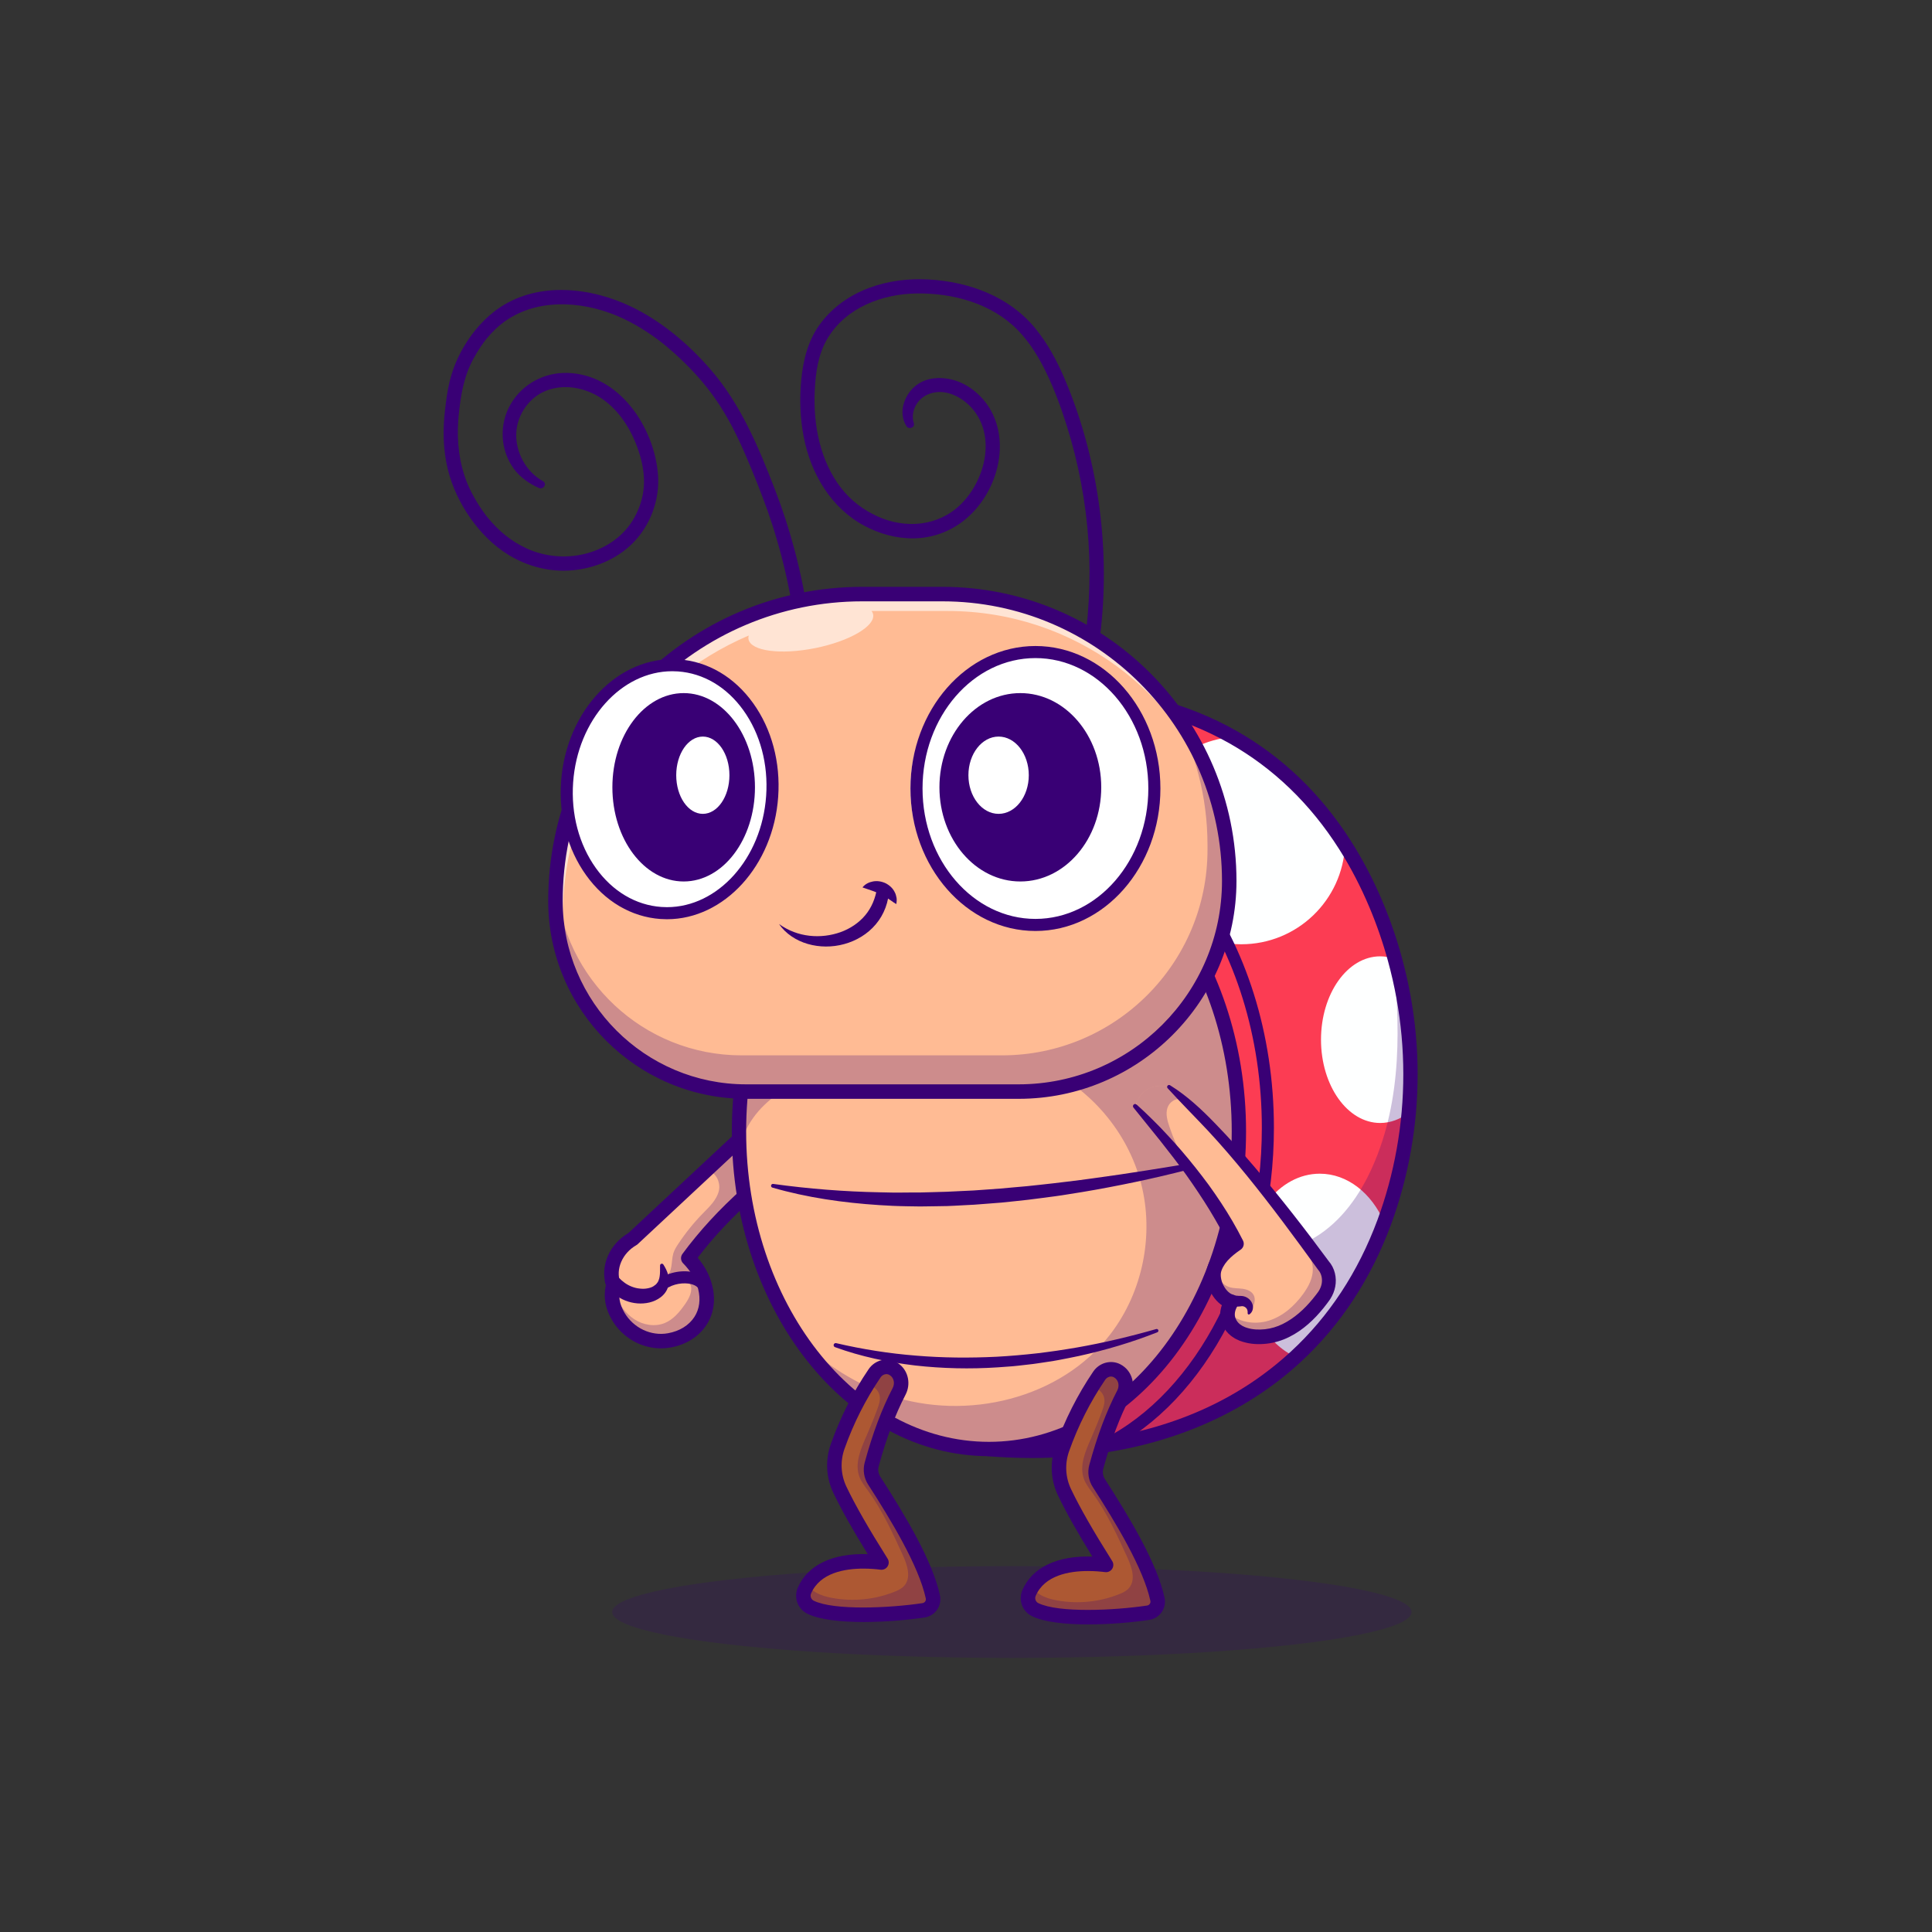 <?xml version="1.0" encoding="utf-8"?>
<!-- Generator: Adobe Illustrator 27.5.0, SVG Export Plug-In . SVG Version: 6.00 Build 0)  -->
<svg version="1.1" id="Layer_1" xmlns="http://www.w3.org/2000/svg" xmlns:xlink="http://www.w3.org/1999/xlink" x="0px" y="0px"
	 viewBox="0 0 4000 4000" style="enable-background:new 0 0 4000 4000;" xml:space="preserve">
<rect x="0" y="0" width="4000" height="4000" fill="#333333" stroke="none"/>
<g>
	<g>
		<!-- <rect style="fill:#BBEFFF;" width="4000" height="4000"/> -->
	</g>
	<g>
		<g style="opacity:0.2;">
			<ellipse style="fill:#390075;" cx="2095" cy="3337.5" rx="827.5" ry="95"/>
		</g>
		<g>
			<g>
				<g>
					<path style="fill:#390075;" d="M1891.932,875.958c-4.256-12.945-1.611-27.135,5.358-38.656
						c7.75-12.812,19.844-20.551,33.371-23.893c32.714-8.083,67.016,12.197,86.436,37.545
						c44.598,58.21,20.754,145.271-27.899,193.179c-46.767,46.05-114.922,51.068-172.336,25.018
						c-29.676-13.464-55.546-33.146-75.573-58.952c-21.503-27.706-35.874-60.367-44.493-94.212
						c-8.914-35.002-11.617-71.236-9.947-107.259c1.736-37.448,7.183-76.144,26.877-108.74
						c38.259-63.323,112.793-91.402,184.028-92.429c75.05-1.082,155.331,20.61,209.016,75.416
						c25.65,26.185,44.764,57.876,60.531,90.78c16.624,34.692,29.832,71.11,41.369,107.775
						c24.494,77.837,39.661,158.532,44.974,239.957c5.335,81.756,0.142,163.036-12.702,243.858
						c-1.615,10.16-2.734,20.289-3.84,30.513c-0.521,4.81-0.736,9.539-0.754,14.376c-0.015,4.113,0.987,9.658,0.076,13.531
						c-2.104,8.949,11.678,12.768,13.786,3.801c0.871-3.706,3.973-8.296,5.68-12.039c2.434-5.339,4.604-10.656,6.316-16.271
						c3.206-10.509,5.794-20.926,7.833-31.723c4.154-22.001,6.979-44.317,9.38-66.571c4.729-43.831,6.644-87.964,5.771-132.04
						c-1.747-88.273-14.501-176.561-38.103-261.646c-11.617-41.879-25.851-83.062-42.865-123.059
						c-15.769-37.071-34.848-72.642-60.373-103.969c-54.361-66.72-138.027-97.099-222.118-101.721
						c-83.014-4.562-169.696,21.624-221.803,89.548c-26.509,34.556-36.904,75.835-41.032,118.561
						c-3.818,39.516-2.331,79.586,5.249,118.587c14.614,75.196,56.012,145.987,124.861,183.017
						c31.519,16.952,67.346,26.962,103.273,26.35c37.677-0.642,73.338-13.374,102.966-36.58
						c62.916-49.278,95.477-145.443,60.558-219.915c-16.966-36.184-51.863-66.658-91.799-73.685
						c-20.241-3.562-42.012-2.086-60.062,8.537c-15.592,9.176-27.073,24.334-32.504,41.53c-5.14,16.275-3.898,33.295,5.282,47.894
						C1881.563,890.064,1894.988,885.253,1891.932,875.958L1891.932,875.958z"/>
				</g>
			</g>
			<g>
				<g>
					<path style="fill:#390075;" d="M1123.969,996.122c-35.265-19.487-57.153-60.558-55.059-100.338
						c2.017-38.324,27.849-74.313,63.208-87.456c40.986-15.234,87.547-3.839,121.474,22.41
						c35.198,27.233,58.385,68.638,70.995,110.712c7.277,24.283,10.929,49.91,7.423,75.192
						c-3.084,22.237-11.182,43.687-23.234,62.584c-22.479,35.245-58.905,58.076-98.841,67.739
						c-39.316,9.512-82.013,5.557-118.872-11.19c-33.253-15.109-59.508-37.13-82.471-65.634c-0.567-0.704-3.455-4.38-1.732-2.148
						c-1.031-1.336-2.045-2.686-3.05-4.042c-2.147-2.897-4.24-5.833-6.281-8.805c-3.391-4.938-6.635-9.977-9.739-15.101
						c-7.935-13.098-15.28-26.706-20.93-40.947c-16.155-40.722-21.141-84.066-18.151-127.579c0.541-7.872,1.325-15.725,2.255-23.561
						c0.374-3.15,0.771-6.297,1.173-9.443c0.214-1.673,0.431-3.344,0.647-5.017c0.063-0.484,0.39-2.86,0.031-0.252
						c0.199-1.45,0.402-2.9,0.612-4.348c2.93-20.162,7.403-40.083,14.485-59.217c6.78-18.32,16.345-35.464,27.181-51.678
						c1.963-2.937,3.981-5.838,6.061-8.693c1.074-1.474,2.161-2.939,3.27-4.386c-1.344,1.753,2.484-3.088,3.12-3.86
						c5.909-7.175,12.256-13.99,19.024-20.362c64.175-60.421,158.798-60.93,237.562-32.076
						c34.792,12.745,68.334,32.419,98.548,54.994c5.636,4.211,10.214,7.812,16.92,13.362c5.63,4.66,11.163,9.437,16.602,14.318
						c8.194,7.353,16.157,14.955,23.994,22.687c31.174,30.757,58.228,64.715,80.558,102.415
						c22.342,37.721,39.996,77.93,56.563,118.448c15.125,36.991,29.644,74.138,41.859,112.208
						c14.312,44.609,26.023,90.049,35.124,136.004c2.441,12.324,4.695,24.685,6.761,37.077c2.132,12.788,4.856,25.631,6.561,38.466
						c0.996,7.496,5.724,14.004,14.004,14.004c6.792,0,15.007-6.453,14.004-14.004c-2.002-15.069-3.411-30.149-5.901-45.166
						c-2.24-13.513-4.703-26.988-7.388-40.42c-5.073-25.376-10.942-50.594-17.606-75.6c-11.258-42.24-24.791-83.874-40.562-124.645
						c-34.084-88.111-70.871-176.286-133.509-248.357c-45.487-52.337-101.11-99.48-163.841-129.545
						c-82.902-39.732-189.416-52.119-269.892,0.377c-32.604,21.269-58.049,50.885-77.629,84.269
						c-13.139,22.403-22.863,46.952-28.861,72.213c-4.297,18.1-6.643,36.596-8.864,55.045c-5.034,41.823-4.485,84.189,5.655,125.274
						c8.924,36.157,25.391,70.46,46.806,100.886c21.375,30.369,47.862,57.133,79.73,76.487
						c39.009,23.691,85.453,35.49,131.033,31.353c46.424-4.213,91.756-22.783,125.006-56.004
						c37.104-37.072,56.706-90.767,52.414-143.012c-8.087-98.457-80.681-206.91-187.651-209.659
						c-47.958-1.232-92.88,22.818-117.166,64.394c-24.268,41.545-22.09,94.354,5.974,133.505
						c12.765,17.808,32.359,31.49,52.314,40.287C1125.109,1014.442,1133.431,1001.351,1123.969,996.122L1123.969,996.122z"/>
				</g>
			</g>
			<g>
				<g>
					<g>
						<path style="fill:#FFBB94;" d="M1425,2605c16.45,16.75,29.1,36.1,35,60c14.45,57.8-21.95,100.7-74.35,110.1
							c-41.85,7.5-84-13.051-105.6-49.6c-6.05-10.25-9.95-20.45-11.75-30.6c-2.15-11.65-1.5-23.3,1.7-34.9c-12.6-34.75,5-75,40-95
							l151.05-141l73.95-69l20,110C1505.95,2508.3,1462.05,2554.65,1425,2605z"/>
					</g>
					<g>
						<path style="fill:#390075;" d="M1368.459,2791.622c-40.688,0.005-79.761-21.973-101.345-58.496
							c-13.997-23.677-18.267-48.062-12.717-72.559c-11.926-39.868,7.109-84.258,46.599-107.681l223.77-208.853
							c4.006-3.745,9.746-5,14.954-3.271c5.208,1.724,9.058,6.157,10.039,11.553l20,110c0.94,5.171-0.893,10.454-4.831,13.931
							c-47.434,41.865-86.951,83.774-120.471,127.793c15.09,17.705,24.978,36.572,30.107,57.368
							c7.473,29.893,3.433,58.076-11.697,81.46c-15.869,24.531-42.361,41.221-74.587,46.997
							C1381.677,2791.046,1375.043,2791.622,1368.459,2791.622z M1525.156,2384.708l-204.922,191.26
							c-0.847,0.791-1.785,1.479-2.793,2.056c-28.899,16.514-43.23,49.561-33.338,76.87c1.057,2.92,1.182,6.104,0.357,9.097
							c-5.005,18.135-2.232,35.752,8.479,53.872c18.738,31.699,54.927,48.804,90.046,42.471
							c23.962-4.292,43.384-16.284,54.692-33.765c10.5-16.226,13.188-36.26,7.768-57.93c-4.748-19.258-14.934-36.621-31.147-53.125
							c-5.161-5.254-5.745-13.477-1.379-19.404c34.875-47.383,76.086-92.168,125.815-136.719L1525.156,2384.708z"/>
					</g>
					<g>
						<path style="fill:#390075;" d="M1280.652,2644.743c8.282,8.767,17.203,15.207,27.349,19.118
							c5.038,1.937,10.289,3.379,15.613,3.884c5.275,0.718,10.626,0.751,15.585-0.1c4.944-0.781,9.565-2.142,13.126-4.26
							c3.485-2.208,6.368-4.269,8.346-7.391c0.594-0.741,1.251-1.524,1.658-2.478c0.591-0.877,0.948-1.912,1.324-3.013
							c1.064-2.166,1.603-4.77,2.055-7.678c0.999-5.876,0.865-12.819,0.878-20.876l0.003-1.909c0.003-2.046,1.665-3.702,3.711-3.699
							c1.299,0.002,2.455,0.693,3.115,1.707c4.124,6.44,7.77,13.425,9.884,21.283c2.118,7.796,2.498,16.666-0.167,25.164
							c-2.531,8.552-8.3,16.048-15.261,21.31c-6.966,5.35-15.001,8.833-23.228,10.841c-16.503,3.89-33.958,2.363-49.904-3.969
							c-15.966-6.322-30.099-17.998-39.868-32.597c-4.528-6.766-2.713-15.921,4.053-20.448c6.07-4.062,14.063-3.02,18.912,2.123
							L1280.652,2644.743z"/>
					</g>
					<g>
						<path style="fill:#390075;" d="M1461.52,2684.659c-5.823,0.005-11.033-4.087-12.236-10.01
							c-1.267-6.23-5.127-10.747-11.804-13.813c-13.948-6.392-37.122-4.565-52.742,4.175c-6.026,3.369-13.643,1.216-17.012-4.805
							c-3.372-6.025-1.221-13.643,4.805-17.012c22.566-12.632,54.265-14.761,75.373-5.078c14.045,6.44,22.993,17.354,25.877,31.553
							c1.375,6.768-2.996,13.364-9.761,14.741C1463.183,2684.581,1462.343,2684.659,1461.52,2684.659z"/>
					</g>
					<g style="opacity:0.25;">
						<g>
							<path style="fill:#390075;" d="M1425,2605c16.45,16.75,29.1,36.1,35,60c14.45,57.8-21.95,100.7-74.35,110.1
								c-41.85,7.5-84-13.051-105.6-49.6c-6.05-10.25-9.95-20.45-11.75-30.6c1.65-5.2,3.401-10.35,5.2-15.45
								c8,20.55,21.05,39.65,39.5,51.75s42.7,16.35,63.15,8.05c18.15-7.4,31.25-23.4,42.4-39.45c8.5-12.25,16.65-27.85,10.4-41.35
								c-7.9-17-31.4-17.65-50.05-15.649c14.449-9.65,10.25-31.55,15.25-48.151c2.1-6.849,5.95-13,9.9-19
								c15-22.7,32.15-44,51.15-63.45c13.5-13.8,28.55-27.85,33.099-46.6c4.551-18.8-8.049-42.85-27.25-41.6l73.95-69l20,110
								C1505.95,2508.3,1462.05,2554.65,1425,2605z"/>
						</g>
					</g>
				</g>
				<g>
					<g>
						<g>
							<path style="fill:#FC3C53;" d="M2916.7,2303.55c-4.601,51.9-13.75,103.5-27.55,154.25
								c-6.851,25.149-14.601,49.399-23.251,72.75c-42.05,113.551-104.85,206.4-183.35,278.75c-107,98.75-243.1,159.5-395.3,183.15
								c-58.65,9.15-119.65,12.8-182.3,10.9c-19.85-0.549-39.8-1.65-59.95-3.35l-213.5-1253.95l-0.2-1.05l378.7-310
								c133.2,5,246.95,37.05,342.1,90.75c96.2,54.301,173.45,130.801,232.65,223.85c24.451,38.4,45.85,79.6,64.2,123.251
								c13.149,31.1,24.399,62.85,33.9,95c1.749,5.85,3.4,11.649,5,17.5C2916.3,2089,2926.2,2196.85,2916.7,2303.55z"/>
						</g>
						<g>
							<path style="fill:#FEFFFF;" d="M2916.7,2303.55c-17.55,13.65-37.75,21.45-59.2,21.45c-67.65,0-122.5-77.25-122.5-172.5
								s54.85-172.5,122.5-172.5c10.45,0,20.65,1.85,30.35,5.35C2916.3,2089,2926.2,2196.85,2916.7,2303.55z"/>
						</g>
						<g>
							<path style="fill:#FEFFFF;" d="M2865.9,2530.55c-42.05,113.551-104.85,206.4-183.35,278.75
								c-59.7-26.449-102.55-99-102.55-184.3c0-107.7,68.3-195,152.5-195C2789.9,2430,2839.9,2470.6,2865.9,2530.55z"/>
						</g>
						<g>
							<path style="fill:#FEFFFF;" d="M2784.75,1749.6c-5,114.301-99.2,205.4-214.75,205.4c-118.75,0-215-96.25-215-215
								c0-112.7,86.75-205.15,197.1-214.25C2648.3,1580.05,2725.55,1656.55,2784.75,1749.6z"/>
						</g>
						<g>
							<path style="fill:#390075;" d="M2136.305,3018.678c-30.469,0-61.345-1.299-92.539-3.906
								c-6.741-0.562-12.244-5.615-13.379-12.28L1816.74,1747.777c-1.018-5.337,0.967-10.803,5.171-14.246l378.699-310
								c2.795-2.29,6.309-3.499,9.946-3.342c131.265,4.927,248.628,36.101,348.828,92.654
								c95.569,53.943,175.598,130.923,237.869,228.801c24.639,38.689,46.631,80.903,65.361,125.461
								c15.552,36.873,28.853,75.347,39.531,114.331c29.116,106.064,38.979,214.888,29.321,323.428
								c-4.697,52.974-14.121,105.742-28.013,156.821c-6.924,25.425-14.883,50.322-23.652,74.009
								c-41.772,112.793-104.756,208.516-187.207,284.502c-105.916,97.754-245.298,162.383-403.069,186.904
								C2240.094,3014.811,2188.815,3018.678,2136.305,3018.678z M2057.673,2986.129c78.594,5.757,154.998,2.964,227.292-8.32
								c154.114-23.95,284.497-84.312,387.532-179.404c78.984-72.793,139.375-164.644,179.502-273.003
								c8.472-22.871,16.157-46.924,22.852-71.499c13.433-49.395,22.544-100.42,27.085-151.66v-0.005
								c9.351-105.01-0.2-210.308-28.379-312.959c-10.337-37.744-23.208-74.975-38.261-110.669
								c-18.091-43.037-39.302-83.76-63.047-121.047c-59.639-93.733-136.152-167.38-227.434-218.904
								c-94.624-53.406-205.559-83.21-329.785-88.618l-367.654,300.957L2057.673,2986.129z"/>
						</g>
						<g>
							<path style="fill:#390075;" d="M2136.305,3016.358c-30.403,0-61.221-1.299-92.346-3.901
								c-5.684-0.474-10.325-4.736-11.282-10.356l-213.499-1253.953c-0.73-4.285,0.82-8.643,4.092-11.504
								c85.354-74.673,184.502-114.143,286.729-114.143c290.867,0,527.502,319.624,527.502,712.5
								c0,297.217-138.516,565.923-344.677,668.638c-1.148,0.576-2.378,0.967-3.648,1.162
								C2239.855,3012.501,2188.7,3016.358,2136.305,3016.358z M2287.25,2992.452h0.049H2287.25z M2055.688,2988.307
								c78.706,5.898,155.254,3.242,227.712-7.905c196.919-99.243,329.102-358.286,329.102-645.4
								c0-379.087-225.422-687.5-502.502-687.5c-93.994,0-185.481,35.73-264.993,103.406L2055.688,2988.307z"/>
						</g>
						<g style="opacity:0.25;">
							<g>
								<path style="fill:#390075;" d="M2916.7,2303.55c-4.601,51.9-13.75,103.5-27.55,154.25
									c-6.851,25.149-14.601,49.399-23.251,72.75c-42.05,113.551-104.85,206.4-183.35,278.75c-107,98.75-243.1,159.5-395.3,183.15
									c-58.65,9.15-119.65,12.8-182.3,10.9c116.45-48.149,233.05-103.6,313.8-199.299c54.05-64.1,89-144.1,99.2-227.351l22.2-7.15
									c54.85,32.7,127.5,25.25,182.2-7.65c54.7-32.95,93.25-87.75,119.2-146.1c61.799-138.8,58.25-295.449,41.3-447.949
									c1.749,5.85,3.4,11.649,5,17.5C2916.3,2089,2926.2,2196.85,2916.7,2303.55z"/>
							</g>
						</g>
					</g>
					<g>
						<g>
							<path style="fill:#FFBB94;" d="M2565,2342.5c0,363.15-231.7,657.5-517.5,657.5c-154.95,0-294.05-86.55-388.8-223.65
								c-78.6-113.55-126.8-261.75-128.6-424.25c-0.1-3.199-0.1-6.399-0.1-9.6c0-363.15,231.7-657.5,517.5-657.5
								S2565,1979.35,2565,2342.5z"/>
						</g>
						<g>
							<path style="fill:#390075;" d="M1600.822,2451.191c73.605,10.136,147.197,15.966,220.99,17.349l27.656,0.575
								c9.216,0.194,18.453-0.118,27.674-0.152l27.667-0.055c9.223-0.106,18.45-0.493,27.673-0.725l27.67-0.804l27.666-1.315
								l27.669-1.301l27.646-1.958l27.646-2l27.619-2.496l27.632-2.437c9.209-0.837,18.393-1.978,27.592-2.952
								c18.395-2.005,36.79-4.014,55.159-6.37c18.372-2.304,36.783-4.367,55.106-7.131c73.463-9.883,146.704-21.928,220.085-34.125
								c2.626-0.441,5.113,1.331,5.553,3.957c0.413,2.459-1.143,4.803-3.495,5.453c-71.965,19.482-144.887,35.471-218.391,48.629
								c-18.35,3.441-36.824,6.184-55.264,9.167c-18.416,3.155-36.965,5.435-55.495,7.868c-9.271,1.177-18.52,2.519-27.81,3.559
								l-27.884,3.045c-9.296,1.015-18.59,2.057-27.906,2.87l-27.983,2.181l-27.989,2.135l-28.047,1.476
								c-9.352,0.443-18.694,1.093-28.054,1.364l-28.102,0.46c-9.368,0.116-18.729,0.386-28.099,0.374l-28.117-0.422
								c-9.371-0.287-18.738-0.297-28.104-0.814l-28.088-1.55c-74.786-4.846-149.566-15.421-221.517-36.237
								c-2.072-0.6-3.266-2.765-2.667-4.837c0.546-1.889,2.393-3.047,4.284-2.785L1600.822,2451.191z"/>
						</g>
						<g style="opacity:0.25;">
							<g>
								<path style="fill:#390075;" d="M2565,2342.5c0,363.15-231.7,657.5-517.5,657.5c-154.95,0-294.05-86.55-388.8-223.65
									c52,50,113.6,89.3,182.15,112.45c160.5,54.15,355.95,7.4,458.65-127.3c66.5-87.15,90.35-205.25,62.95-311.4
									c-27.4-106.1-105.45-197.9-205.8-242c-116.151-51-250.05-38.05-374-11.101c-99.65,21.65-210.551,63.4-245.3,159.25
									l-7.25-4.15c-0.1-3.199-0.1-6.399-0.1-9.6c0-363.15,231.7-657.5,517.5-657.5S2565,1979.35,2565,2342.5z"/>
							</g>
						</g>
						<g>
							<path style="fill:#390075;" d="M1731.241,2780.862c54.64,12.728,109.839,21.469,165.432,25.833
								c55.556,4.683,111.399,5.013,167.112,2.274c27.856-1.518,55.66-3.984,83.413-7.07c13.836-1.857,27.736-3.33,41.536-5.497
								c13.787-2.234,27.652-4.11,41.402-6.637c55.103-9.657,109.664-22.651,163.721-38.116c1.881-0.541,3.845,0.544,4.386,2.426
								c0.507,1.763-0.435,3.607-2.101,4.276c-52.592,20.815-107.103,36.944-162.509,49.103c-13.842,3.092-27.82,5.532-41.738,8.33
								c-13.942,2.669-28.039,4.411-42.06,6.661c-7.007,1.167-14.069,1.916-21.124,2.733l-21.17,2.427
								c-7.053,0.865-14.139,1.375-21.229,1.859l-21.261,1.541c-56.727,3.7-113.85,2.446-170.399-3.917
								c-56.472-6.707-112.544-18.514-165.895-37.95c-2.245-0.818-3.403-3.302-2.585-5.547
								C1726.931,2781.51,1729.138,2780.369,1731.241,2780.862z"/>
						</g>
					</g>
					<g>
						<path style="fill:#390075;" d="M2047.499,3014.825c-293.523,0-532.322-301.606-532.322-672.324
							s238.799-672.322,532.322-672.322s532.322,301.604,532.322,672.322S2341.022,3014.825,2047.499,3014.825z M2047.499,1699.823
							c-277.178,0-502.678,288.303-502.678,642.678s225.501,642.676,502.678,642.676s502.678-288.301,502.678-642.676
							S2324.677,1699.823,2047.499,1699.823z"/>
					</g>
					<g>
						<g>
							<g>
								<g>
									<path style="fill:#FFBB94;" d="M2108.946,2260h-564.217C1326.726,2260,1150,2083.274,1150,1865.271v-0.001
										c0-350.85,284.42-635.27,635.27-635.27h165.785c328.027,0,593.945,265.918,593.945,593.945v0.001
										C2545,2064.772,2349.772,2260,2108.946,2260z"/>
								</g>
								<g style="opacity:0.6;">
									<path style="fill:#FFFFFF;" d="M1951.055,1230H1785.27c-350.85,0-635.27,284.42-635.27,635.27v0.001
										c0,61.197,13.933,119.138,38.79,170.833c-15.386-42.146-23.79-87.653-23.79-135.125v-1.848
										c0-261.819,158.683-486.555,385.11-583.34c-0.726,2.675-0.894,5.304-0.382,7.854c4.89,24.368,66.603,32.534,137.841,18.241
										s125.024-45.634,120.135-70c-0.494-2.467-1.599-4.758-3.209-6.886h157.626c263.291,0,486.456,171.644,563.806,409.124
										C2459.527,1418.632,2227.327,1230,1951.055,1230z"/>
								</g>
								<g style="opacity:0.25;">
									<path style="fill:#390075;" d="M2427.92,1469.835c45.915,83.06,72.08,178.559,72.08,280.181v9.155
										C2500,1994.35,2309.35,2185,2074.171,2185h-538.699c-203.404,0-369.893-157.577-384.337-357.297
										c-0.725,12.433-1.135,24.952-1.135,37.567v0.001c0,218.003,176.726,394.729,394.729,394.729h564.217
										c240.826,0,436.054-195.228,436.054-436.055v-0.001C2545,1691.242,2501.467,1568.714,2427.92,1469.835z"/>
								</g>
								<g>
									<path style="fill:#390075;" d="M2108.945,2275.001h-564.216c-225.925,0-409.729-183.804-409.729-409.729
										c0-358.56,291.712-650.271,650.271-650.271h165.784c335.774,0,608.945,273.171,608.945,608.943
										C2559.999,2072.657,2357.658,2275.001,2108.945,2275.001z M1785.27,1245.001c-342.019,0-620.271,278.252-620.271,620.269
										c0,209.385,170.347,379.731,379.729,379.731h564.216c232.17,0,421.055-188.887,421.055-421.055
										c0-319.231-259.714-578.945-578.945-578.945H1785.27z"/>
								</g>
								<g>
									<ellipse style="fill:#FFFFFF;" cx="2137.5" cy="1632.5" rx="252.5" ry="282.5"/>
								</g>
								<g>
									<path style="fill:#390075;" d="M2143.749,1927.501c-142.676,0-258.75-132.336-258.75-295s116.074-295,258.75-295
										s258.75,132.336,258.75,295S2286.425,1927.501,2143.749,1927.501z M2143.749,1362.501
										c-128.889,0-233.75,121.121-233.75,270s104.861,270,233.75,270s233.75-121.121,233.75-270
										S2272.638,1362.501,2143.749,1362.501z"/>
								</g>
								<g>
									<ellipse style="fill:#390075;" cx="2112.5" cy="1630" rx="167.5" ry="195"/>
								</g>
								<g>
									<ellipse style="fill:#FFFFFF;" cx="2067.5" cy="1605" rx="62.5" ry="80"/>
								</g>
								<g>
									
										<ellipse transform="matrix(0.07 -0.998 0.998 0.07 -344.185 2900.236)" style="fill:#FFFFFF;" cx="1383.332" cy="1634.708" rx="255.599" ry="215.807"/>
								</g>
								<g>
									<path style="fill:#390075;" d="M1380.893,1903.177c-4.429,0-8.867-0.154-13.337-0.469
										c-60.481-4.243-115.212-36.484-154.116-90.789c-38.386-53.584-56.77-122.393-51.763-193.75
										c10.398-148.203,119.724-261.699,243.594-253.005c60.481,4.243,115.212,36.484,154.116,90.789
										c38.386,53.584,56.77,122.393,51.763,193.75C1601.127,1792.56,1499.218,1903.177,1380.893,1903.177z M1391.899,1389.693
										c-105.317,0-196.184,100.518-205.286,230.225c-4.6,65.564,12.146,128.582,47.148,177.441
										c34.49,48.142,82.625,76.699,135.542,80.413c3.887,0.271,7.771,0.405,11.624,0.408
										c105.317,0.007,196.184-100.518,205.286-230.225c4.6-65.564-12.146-128.581-47.148-177.441
										c-34.49-48.142-82.625-76.699-135.542-80.413C1399.636,1389.83,1395.751,1389.693,1391.899,1389.693z"/>
								</g>
								<g>
									<ellipse style="fill:#390075;" cx="1415.47" cy="1630" rx="147.599" ry="195"/>
								</g>
								<g>
									<ellipse style="fill:#FFFFFF;" cx="1455.124" cy="1605" rx="55.074" ry="80"/>
								</g>
								<g>
									<g>
										<path style="fill:#390075;" d="M1612.909,1913.043c19.32,14.081,41.104,21.89,63.053,24.323
											c21.932,2.515,44.038-0.28,64.136-7.399c20.1-7.2,37.974-19.201,51.141-34.888c13.243-15.709,21.154-35.14,24.594-56.202
											l0.028-0.17c1.115-6.827,7.552-11.457,14.379-10.342c6.241,1.019,10.645,6.49,10.502,12.637
											c-0.569,25.776-10.161,52.312-27.431,72.588c-17.07,20.483-40.771,34.325-65.527,41.044
											c-24.813,6.856-51.169,6.69-75.338-0.273C1648.375,1947.416,1626.317,1932.974,1612.909,1913.043z"/>
									</g>
									<g>
										<path style="fill:#390075;" d="M1785.693,1837.302c5.511-7.076,13.456-10.805,21.83-12.39
											c8.409-1.483,17.671-0.292,25.829,3.697c8.103,3.952,15.176,10.447,18.924,18.29c2.238,3.721,3.087,8.04,3.958,12.097
											c0.38,2.056,0.296,4.243,0.208,6.38c-0.109,2.141-0.295,4.248-0.821,6.398c-4.103-2.218-7.029-4.609-10.052-6.678
											c-3.216-1.871-5.555-4.15-8.399-5.618c-5.076-3.616-9.941-5.915-14.673-8.358c-4.788-2.361-9.877-4.527-15.872-6.639
											L1785.693,1837.302z"/>
									</g>
								</g>
							</g>
							<g>
								<g>
									<g>
										<path style="fill:#AD5833;" d="M2377.15,3338.95c-69.9,10.5-187.999,16.15-234-6.4c-12.8-6.25-18.3-21.45-12.6-34.55
											c1.7-3.95,3.651-7.65,5.8-11.2c26.5-42.85,86.55-55.199,153.65-46.8c-34-53.95-64.55-105.45-86-150.3
											c-13.5-28.199-15.15-60.599-4.7-90.1c15.85-44.75,36.051-87.05,60.75-127c5.05-8.25,10.3-16.35,15.75-24.4
											c8.151-12,23.95-16.9,36.801-10.3c2.15,1.1,4.15,2.45,6.05,4c12.75,10.55,15.5,29.1,7.85,43.75
											c-23.6,45.4-41.851,96.55-56.75,151.3c-3.099,11.349-1.2,23.5,5.15,33.35c58.6,91.05,107.55,176.399,121.5,240.85
											C2399.25,3324.25,2390.4,3336.95,2377.15,3338.95z"/>
									</g>
									<g>
										<path style="fill:#390075;" d="M2252.98,3363.16c-46.467,0-90.703-4.502-116.445-17.124
											c-19.966-9.78-28.647-33.496-19.763-53.989c20.461-47.178,72.422-71.675,144.751-69.365
											c-31.917-51.733-54.724-92.378-71.04-126.494c-15.288-31.963-17.178-68.042-5.32-101.587
											c19.412-54.897,45.735-106.997,78.24-154.844c12.632-18.604,36.738-25.132,56.074-15.181
											c3.086,1.592,6.016,3.525,8.721,5.762c17.834,14.727,22.72,40.903,11.624,62.241
											c-21.536,41.431-39.719,89.937-55.586,148.291c-1.97,7.246-0.771,15.024,3.291,21.338
											c52.419,81.484,108.088,174.409,123.538,245.762c2.222,10.254,0.078,21.089-5.881,29.722
											c-5.974,8.657-15.371,14.517-25.784,16.084C2345.031,3358.937,2297.961,3363.16,2252.98,3363.16z M2252.66,3252.633
											c-39.302,0-89.963,8.911-108.364,51.348c-2.498,5.757-0.105,12.402,5.442,15.117c41.836,20.518,156.875,15.273,225.2,5.01
											c3.074-0.464,4.8-2.363,5.552-3.457c0.747-1.079,1.902-3.34,1.252-6.333c-14.519-67.061-71.46-161.284-119.446-235.879
											c-8.652-13.442-11.208-30.005-7.012-45.439c16.438-60.449,35.383-110.903,57.92-154.258
											c4.612-8.872,2.886-19.497-4.104-25.269c-1.052-0.869-2.185-1.621-3.357-2.227c-5.767-2.964-13.467-0.615-17.527,5.366
											l0,0c-31.06,45.723-56.216,95.513-74.768,147.988c-9.187,25.981-7.732,53.916,4.099,78.643
											c18.374,38.428,45.43,85.698,85.144,148.765c3.088,4.907,3.076,11.152-0.037,16.045s-8.772,7.554-14.517,6.831
											C2279.015,3253.746,2266.542,3252.633,2252.66,3252.633z M2275.81,2848.185h0.049H2275.81z"/>
									</g>
									<g style="opacity:0.25;">
										<g>
											<path style="fill:#390075;" d="M2377.15,3338.95c-69.9,10.5-187.999,16.15-234-6.4c-12.8-6.25-18.3-21.45-12.6-34.55
												c1.7-3.95,3.651-7.65,5.8-11.2c5.1,5.95,11,11.15,17.8,15.15c10.35,6.1,22.2,9.3,34.05,11.449
												c42.85,7.9,87.9,3.45,128.4-12.65c7.55-2.949,15.15-6.5,20.499-12.549c15-16.9,6.35-43.15-3.049-63.701
												c-21.05-46.05-42.35-92.45-72.1-133.45c-6.55-9.05-13.651-18-17.6-28.45c-10.45-27.75,2.95-58.101,14.85-85.2
												c8.049-18.3,15.549-36.85,22.4-55.6c3.149-8.55,6.2-17.55,4.7-26.5c-1.95-11.75-12.45-21.5-24.25-22.6
												c-0.649-0.05-1.3-0.1-2-0.1c5.05-8.25,10.3-16.35,15.75-24.4c8.151-12,23.95-16.9,36.801-10.3c2.15,1.1,4.15,2.45,6.05,4
												c12.75,10.55,15.5,29.1,7.85,43.75c-23.6,45.4-41.851,96.55-56.75,151.3c-3.099,11.349-1.2,23.5,5.15,33.35
												c58.6,91.05,107.55,176.399,121.5,240.85C2399.25,3324.25,2390.4,3336.95,2377.15,3338.95z"/>
										</g>
									</g>
								</g>
								<g>
									<g>
										<path style="fill:#AD5833;" d="M1810.809,2843.184c-31.927,46.995-57.428,97.468-76.503,151.419
											c-10.435,29.514-8.796,61.876,4.709,90.117c21.447,44.846,52.002,96.317,85.984,150.28
											c-72.617-9.077-136.957,6.104-159.467,58.014c-5.674,13.084-0.2,28.279,12.606,34.556
											c45.996,22.548,164.12,16.876,234.029,6.371c13.243-1.99,22.069-14.711,19.235-27.8
											c-13.953-64.445-62.921-149.768-121.493-240.818c-6.367-9.898-8.239-22.033-5.15-33.39
											c14.885-54.739,33.148-105.864,56.754-151.272c7.626-14.67,4.885-33.228-7.862-43.757c-1.9-1.569-3.913-2.896-6.036-3.988
											C1834.736,2826.292,1818.948,2831.204,1810.809,2843.184z"/>
									</g>
									<g>
										<path style="fill:#390075;" d="M1787.98,3358.16c-46.467,0-90.703-4.502-116.445-17.124
											c-19.966-9.78-28.648-33.496-19.763-53.989c20.461-47.178,72.424-71.66,144.751-69.365
											c-31.917-51.733-54.724-92.378-71.04-126.494c-15.288-31.963-17.178-68.042-5.32-101.587
											c19.412-54.897,45.735-106.997,78.24-154.844c12.632-18.604,36.738-25.127,56.074-15.181
											c3.086,1.592,6.016,3.525,8.721,5.762c17.834,14.727,22.72,40.903,11.623,62.241
											c-21.536,41.431-39.719,89.937-55.586,148.291c-1.97,7.246-0.771,15.024,3.291,21.338
											c52.419,81.484,108.088,174.409,123.538,245.762c2.222,10.254,0.078,21.089-5.881,29.722
											c-5.974,8.657-15.371,14.517-25.784,16.084C1880.031,3353.937,1832.961,3358.16,1787.98,3358.16z M1787.661,3247.633
											c-39.302,0-89.963,8.911-108.364,51.348c-2.497,5.757-0.105,12.402,5.442,15.117c41.836,20.518,156.873,15.278,225.2,5.01
											c3.074-0.464,4.8-2.363,5.552-3.457c0.747-1.079,1.902-3.34,1.252-6.333c-14.519-67.061-71.46-161.284-119.446-235.879
											c-8.652-13.442-11.208-30.005-7.012-45.439c16.438-60.449,35.383-110.903,57.92-154.258
											c4.612-8.872,2.886-19.497-4.104-25.269c-1.052-0.869-2.185-1.621-3.357-2.227c-5.767-2.964-13.469-0.61-17.527,5.366l0,0
											c-31.06,45.723-56.216,95.513-74.768,147.988c-9.187,25.981-7.732,53.916,4.099,78.643
											c18.374,38.428,45.43,85.698,85.144,148.765c3.088,4.907,3.076,11.152-0.037,16.045s-8.767,7.549-14.517,6.831
											C1814.016,3248.746,1801.542,3247.633,1787.661,3247.633z M1810.81,2843.185h0.049H1810.81z"/>
									</g>
									<g style="opacity:0.25;">
										<g>
											<path style="fill:#390075;" d="M1912.15,3333.95c-69.9,10.5-187.999,16.15-234-6.4c-12.8-6.25-18.3-21.45-12.6-34.55
												c1.7-3.95,3.651-7.65,5.8-11.2c5.1,5.95,11,11.15,17.8,15.15c10.35,6.1,22.2,9.3,34.05,11.449
												c42.85,7.9,87.9,3.45,128.4-12.65c7.55-2.949,15.15-6.5,20.499-12.549c15-16.9,6.35-43.15-3.049-63.701
												c-21.05-46.05-42.35-92.45-72.1-133.45c-6.55-9.05-13.651-18-17.6-28.45c-10.45-27.75,2.95-58.101,14.85-85.2
												c8.049-18.3,15.549-36.85,22.4-55.6c3.149-8.55,6.2-17.55,4.7-26.5c-1.95-11.75-12.45-21.5-24.25-22.6
												c-0.649-0.05-1.299-0.1-2-0.1c5.05-8.25,10.3-16.35,15.75-24.4c8.151-12,23.95-16.9,36.801-10.3
												c2.15,1.1,4.15,2.45,6.05,4c12.75,10.55,15.5,29.1,7.85,43.75c-23.6,45.4-41.851,96.55-56.75,151.3
												c-3.099,11.349-1.2,23.5,5.15,33.35c58.6,91.05,107.55,176.399,121.5,240.85
												C1934.25,3319.25,1925.4,3331.95,1912.15,3333.95z"/>
										</g>
									</g>
								</g>
								<g>
									<g>
										<path style="fill:#FFBB94;" d="M2740.5,2683.8c-23.4,32.35-49.6,57.15-79.65,71.65c-15.8,7.6-33.149,11.85-50.649,12.301
											c-17.6,0.45-31.95-2.65-42.85-8.101c-19.1-9.55-27.8-26.3-25.649-43.5c0-0.05,0-0.15,0.05-0.2
											c0.85-7.05,3.6-14.2,8.25-20.95c-25-5-45-45-35-70c7.55-20.75,24.85-36.2,45-50c-51.95-103.95-126.55-196.65-210-285
											c0.7-2,1.4-3.9,2.15-5.75c12.4-29.85,35.4-40.5,67.85-34.25c9.45,7.8,19.05,16.05,28.7,24.85
											c77.8,70.4,161.85,171.55,248.95,287.85c14.05,18.7,28.149,37.85,42.35,57.3c6,6.85,9.3,14.65,10.7,23.05
											C2753.1,2657.35,2749,2672.05,2740.5,2683.8z"/>
									</g>
									<g>
										<path style="fill:#390075;" d="M2353.298,2286.885c11.02,9.994,21.872,20.183,32.405,30.692l15.752,15.832
											c5.185,5.345,10.215,10.834,15.334,16.248c20.38,21.752,39.739,44.496,58.376,67.889
											c9.299,11.714,18.405,23.599,27.312,35.658l12.983,18.369l12.592,18.669c16.566,25.062,31.784,51.107,45.36,78.041
											l0.005,0.01c3.47,6.682,1.322,14.796-4.737,18.945l-0.196,0.133c-10.094,6.928-19.44,14.298-26.792,22.508
											c-3.694,4.091-6.78,8.41-9.23,12.9c-1.269,2.24-2.236,4.487-3.242,7.061c-0.74,2.145-1.289,3.813-1.536,5.898
											c-1.051,8.219,1.427,18.97,6.55,27.641c4.821,8.728,12.78,15.977,18.693,16.906l0.015,0.006l2.168,0.834
											c7.799,2.998,11.691,11.751,8.693,19.55c-0.373,0.97-0.882,1.948-1.42,2.792c-5.824,8.998-7.719,19.039-3.851,27.196
											c1.838,4.082,4.683,7.927,8.719,11.104c0.987,0.805,2.195,1.439,3.259,2.198l1.646,1.108l1.884,0.883l3.754,1.81
											l4.121,1.384c11.03,3.625,24.38,4.258,37.069,2.889c12.758-1.445,25.245-5.09,36.801-10.894
											c23.659-11.682,44.326-30.229,61.937-51.687c2.232-2.659,4.361-5.426,6.515-8.169l3.151-4.195l1.516-2.044l1.175-1.704
											c3.031-4.614,5.184-9.777,6.228-15.028c2.111-10.458-0.359-21.591-6.932-29.03c-0.272-0.309-0.54-0.646-0.777-0.973
											c-23.854-33.061-48.038-65.859-72.43-98.473c-24.464-32.559-49.396-64.743-75.074-96.28
											c-25.685-31.525-52.106-62.421-79.729-92.124c-27.789-29.614-56.287-58.071-83.875-88.38l-0.028-0.031
											c-1.485-1.631-1.366-4.157,0.265-5.642c1.348-1.228,3.311-1.356,4.789-0.443c35.342,21.857,65.634,50.369,94.165,79.942
											c28.672,29.542,56.053,60.216,82.659,91.485c53.104,62.634,103.52,127.347,152.066,193.315l-0.776-0.971
											c6.315,7.083,10.964,16.12,13.134,25.218c2.248,9.01,2.487,18.75,0.756,27.793c-1.702,9.098-5.211,17.688-10.1,25.34
											l-1.9,2.827l-1.719,2.376l-3.376,4.603c-2.319,3.03-4.614,6.074-7.04,9.04c-19.138,23.718-42.352,45.821-71.24,60.171
											c-14.542,7.324-30.51,12.059-46.772,13.918c-16.262,1.703-32.793,1.255-49.647-4.044l-6.251-2.14
											c-2.061-0.874-4.1-1.909-6.139-2.883l-3.048-1.501l-2.944-1.878c-1.938-1.311-3.931-2.488-5.783-3.966
											c-7.47-5.842-13.931-13.779-17.894-23.071c-3.974-9.257-5.35-19.841-3.672-29.584c1.553-9.786,5.515-18.685,10.623-26.398
											l9.44,23.175l-0.05-0.013c-9.848-2.02-17.724-7.036-23.9-12.608c-6.213-5.645-11.028-12.055-14.94-18.855
											c-3.91-6.807-6.863-14.063-8.686-21.825c-1.822-7.74-2.663-15.995-1.525-24.711c0.405-2.183,0.609-4.399,1.283-6.535
											c0.64-2.073,1.334-4.43,2.036-6.239c1.332-3.43,2.943-7.115,4.842-10.494c3.724-6.833,8.249-13.036,13.19-18.522
											c9.903-11.018,21.08-19.605,32.208-27.275l-4.933,19.077l-0.005-0.01c-12.914-26.029-27.118-51.46-42.269-76.398
											l-11.618-18.561l-12.031-18.326c-8.083-12.191-16.388-24.253-24.909-36.183c-17.081-23.837-35.145-47.021-53.398-70.14
											l-55.65-68.972c-1.58-1.954-1.276-4.819,0.679-6.399C2349.149,2285.288,2351.665,2285.403,2353.298,2286.885z"/>
									</g>
									<g>
										<path style="fill:#390075;" d="M2541.561,2680.994c5.62,0.107,10.928,0.889,15.919,1.354
											c2.485,0.252,4.87,0.482,7.104,0.592l1.635,0.069l2.281,0.024c2.217-0.008,4.434,0.3,6.583,0.8
											c8.65,2.089,15.677,8.641,18.123,16.656c1.188,4.004,1.258,8.315,0.004,12.058c-1.218,3.745-3.647,6.788-6.343,8.572
											c-1.112,0.735-2.609,0.431-3.345-0.681c-0.31-0.467-0.435-1.004-0.393-1.523l0.002-0.033
											c0.486-6.05-1.434-9.441-3.939-11.601c-2.471-2.154-5.444-3.093-7.919-2.994c-0.635,0.074-1.232,0.075-1.836,0.258
											l-0.624,0.084l-1.319,0.157l-2.593,0.223c-3.407,0.171-6.662,0.057-9.786-0.283c-6.229-0.743-12.025-2.028-17.468-4.118
											c-5.231-2.009-7.843-7.877-5.834-13.108c1.571-4.091,5.503-6.581,9.645-6.51L2541.561,2680.994z"/>
									</g>
									<g style="opacity:0.25;">
										<g>
											<path style="fill:#390075;" d="M2740.5,2683.8c-23.4,32.35-49.6,57.15-79.65,71.65c-15.8,7.6-33.149,11.85-50.649,12.301
												c-17.6,0.45-31.95-2.65-42.85-8.101c-10.9-12.75-19.55-27.95-25.649-43.5c-0.05-0.15-0.1-0.25-0.15-0.4
												c0.05,0.05,0.15,0.15,0.2,0.2c21.1,21.901,55.65,27.3,84.75,18.45c29.2-8.95,53.25-30.35,71.25-55
												c11.25-15.4,20.75-33.35,20.3-52.4c-0.55-21.25-13.15-40-25.3-57.45l4.9-6.849c14.05,18.7,28.149,37.85,42.35,57.3
												c6,6.85,9.3,14.65,10.7,23.05C2753.1,2657.35,2749,2672.05,2740.5,2683.8z"/>
										</g>
									</g>
									<g style="opacity:0.25;">
										<g>
											<path style="fill:#390075;" d="M2519.61,2619.584c-4.409,18.754,7.797,39.878,26.247,45.424
												c8.604,2.586,17.797,2.072,26.703,3.255s18.352,4.708,22.741,12.547c5.936,10.6,0.247,23.695-5.417,34.442
												c0.312-10.318-6.801-20.424-16.619-23.612c-7.491-2.432-15.64-1.069-23.466-1.954
												c-22.304-2.524-39.745-26.321-35.435-48.349"/>
										</g>
									</g>
								</g>
							</g>
						</g>
						<g style="opacity:0.25;">
							<g>
								<path style="fill:#390075;" d="M2454.05,2407.7c-24.7-39.401-56.55-73.75-89-107c-4-4.1-8.05-8.25-11.1-13.15
									c-0.651-1.05-1.25-2.15-1.801-3.3c12.4-29.85,35.4-40.5,67.85-34.25c9.45,7.8,19.05,16.05,28.7,24.85l-2.05,2.4
									c-11.7-5.4-25.9,4.45-29.7,16.801c-3.8,12.3-0.2,25.549,3.899,37.8C2429.65,2358.05,2440.75,2383.45,2454.05,2407.7z"/>
							</g>
						</g>
					</g>
				</g>
			</g>
		</g>
	</g>
</g>
</svg>
